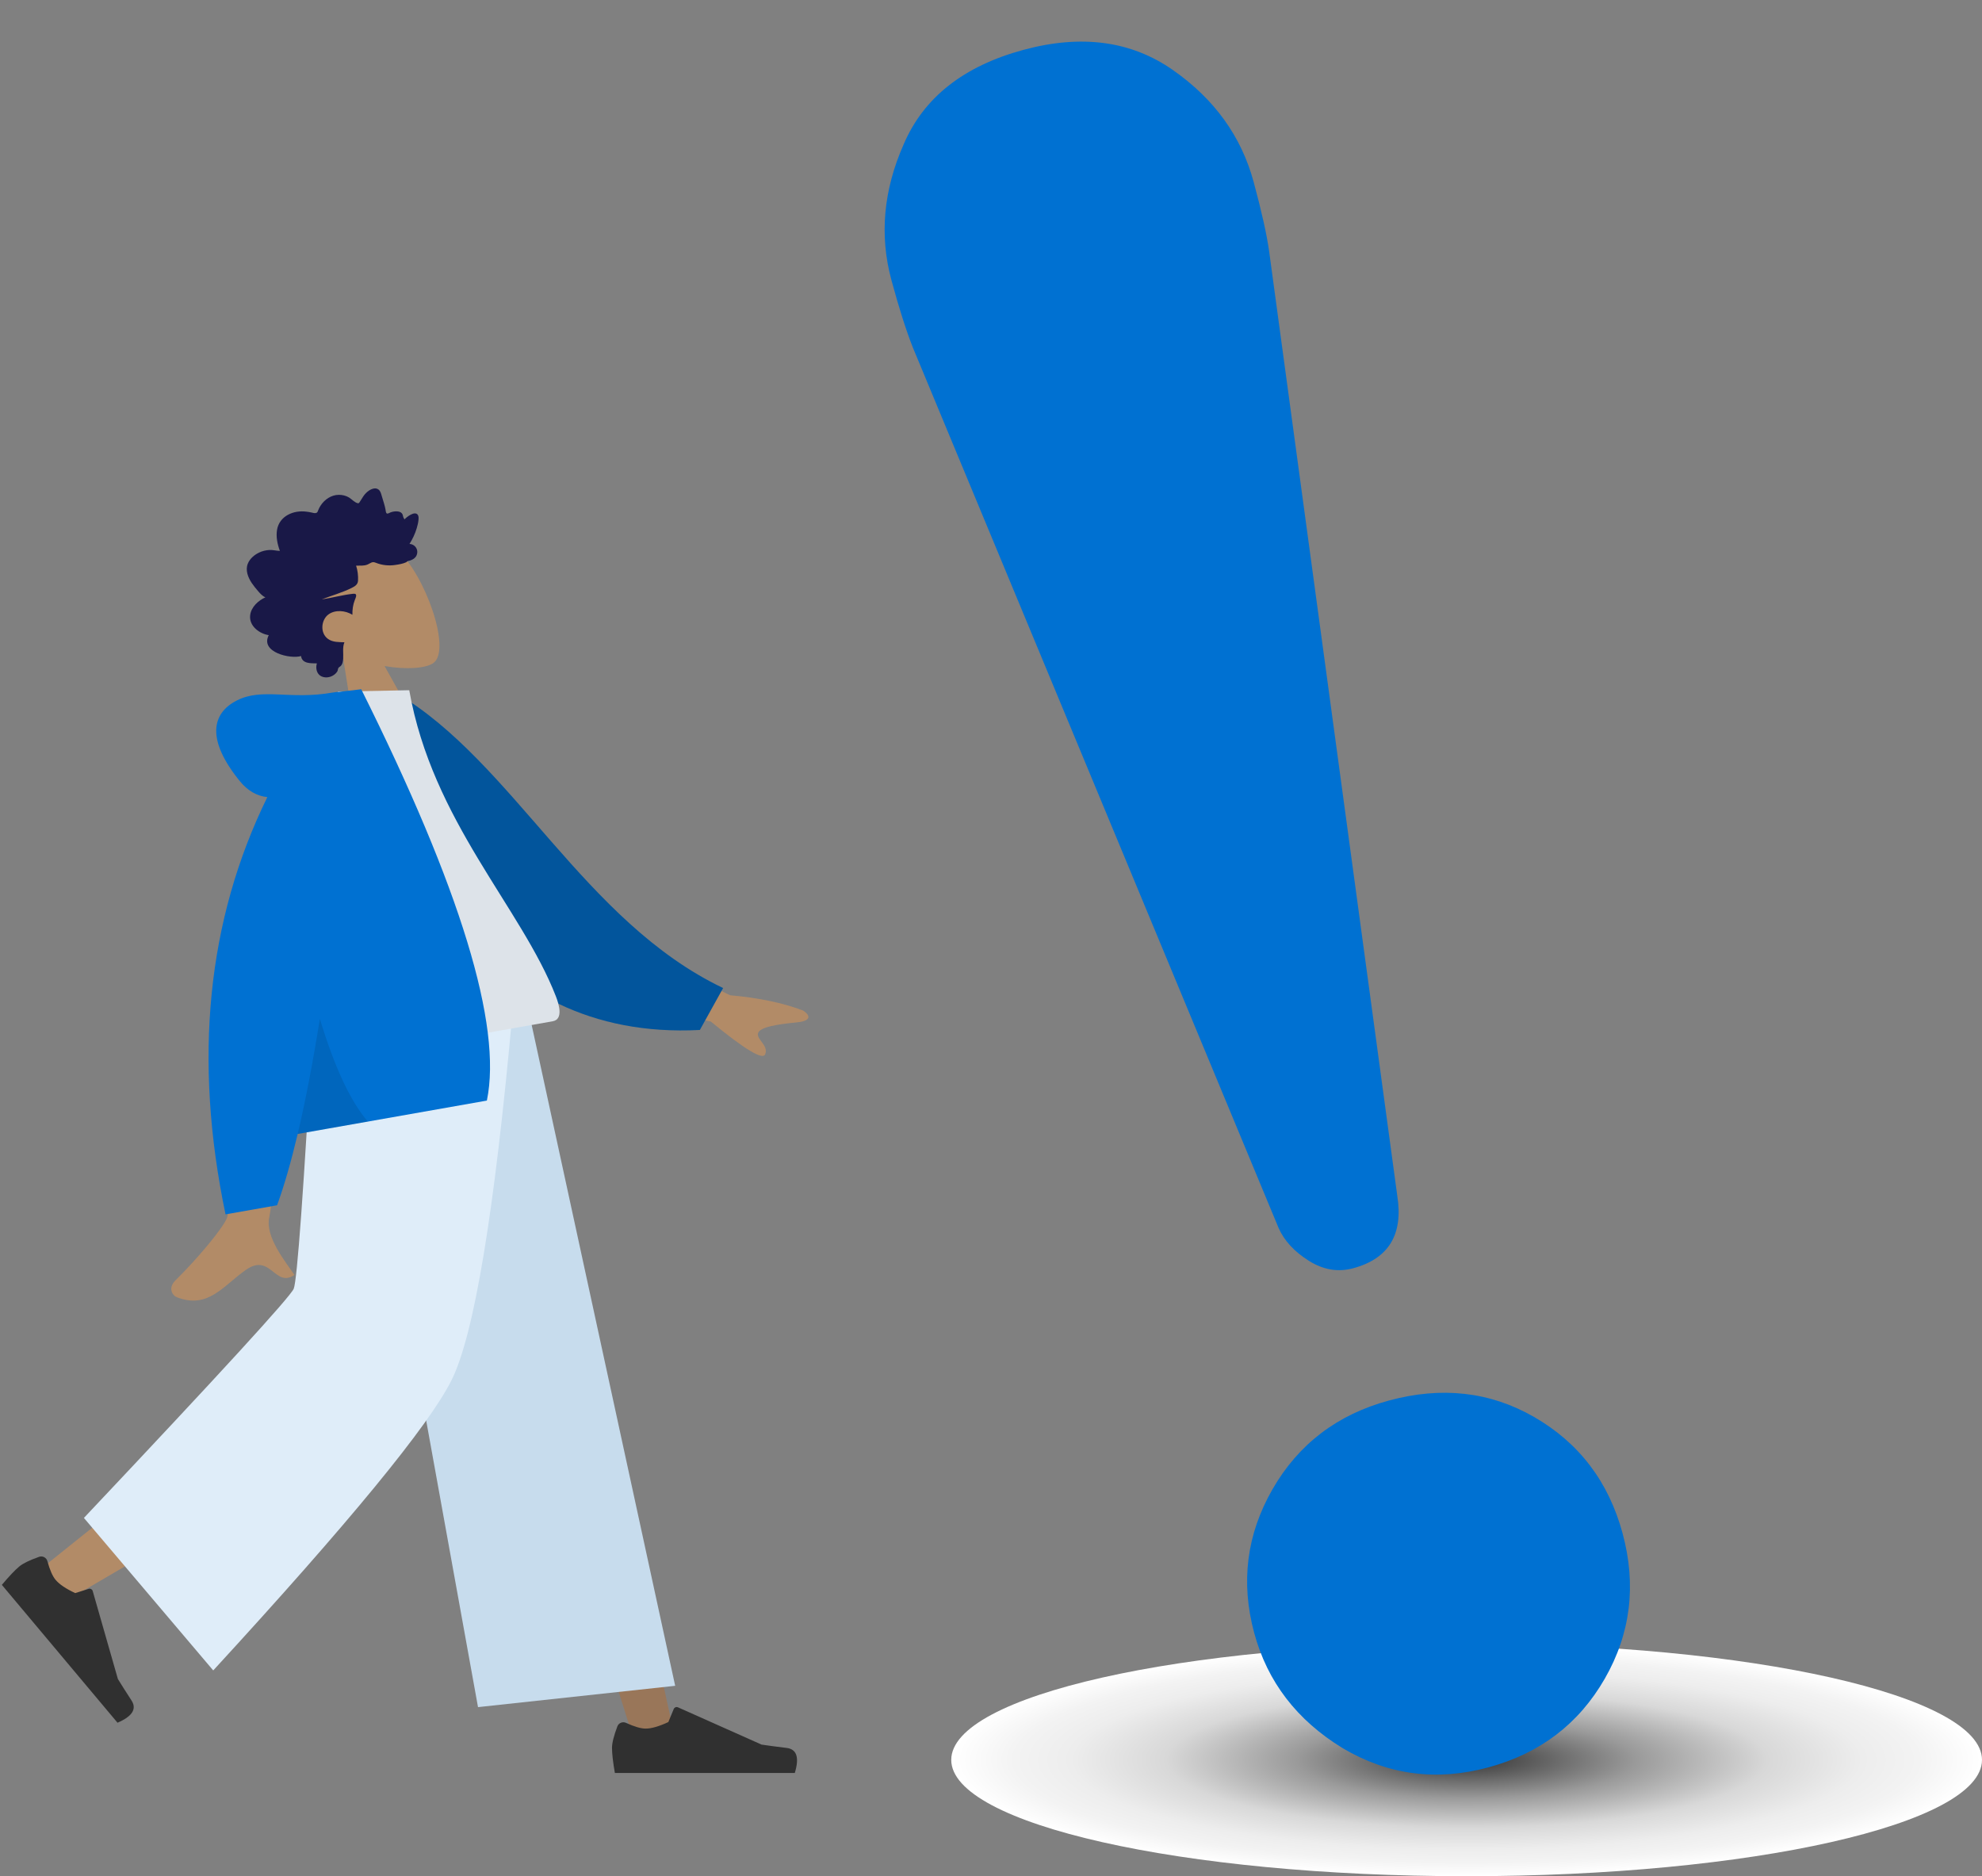 <svg width="673" height="637" viewBox="0 0 673 637" fill="none" xmlns="http://www.w3.org/2000/svg">
<rect x="0" y="0" width="673" height="637" fill="#808080" stroke="none"/>
<g clip-path="url(#clip0_580_878)">
<path fill-rule="evenodd" clip-rule="evenodd" d="M116.178 221.24C109.93 217.855 104.632 212.797 102.441 205.681C96.127 185.178 125.612 178.831 134.911 186.817C144.209 194.803 153.443 220.608 147.153 225.108C144.644 226.903 138.03 227.437 130.583 226.13L144.739 251.488L122.353 260.139L116.178 221.24Z" fill="#B28B67"/>
<path fill-rule="evenodd" clip-rule="evenodd" d="M90.113 202.807C89.113 202.37 88.323 201.5 87.607 200.661C86.863 199.789 86.125 198.903 85.484 197.944C84.203 196.027 83.266 193.616 84.133 191.409C84.829 189.638 86.403 188.356 88.016 187.587C89.091 187.074 90.288 186.789 91.485 186.728C92.672 186.667 93.846 187.006 95.033 187.04C94.198 184.764 93.671 182.249 94.072 179.875C94.458 177.591 95.815 175.869 97.713 174.819C99.66 173.741 101.878 173.437 104.104 173.721C104.661 173.792 105.219 173.877 105.77 174.004C106.232 174.11 106.728 174.261 107.196 174.196C107.718 174.124 107.849 173.755 108.025 173.286C108.232 172.735 108.503 172.216 108.815 171.728C110.191 169.571 112.49 168.015 115.046 168.001C116.223 167.995 117.477 168.272 118.527 168.917C119.462 169.491 120.404 170.612 121.481 170.848C121.937 170.949 122.071 170.53 122.311 170.166C122.671 169.62 122.994 169.046 123.364 168.506C123.884 167.749 124.509 167.091 125.256 166.584C126.348 165.843 128.032 165.267 128.982 166.706C129.339 167.247 129.484 167.916 129.672 168.527C129.931 169.366 130.187 170.205 130.431 171.048C130.616 171.688 130.779 172.313 130.898 172.966C130.961 173.314 130.999 173.994 131.263 174.265C131.594 174.603 132.306 174.063 132.654 173.944C133.341 173.711 134.067 173.567 134.804 173.614C135.375 173.651 136.012 173.784 136.431 174.26C136.689 174.553 136.791 174.916 136.868 175.29C136.959 175.739 137.127 175.931 137.345 176.336C138.08 175.538 140.844 173.327 141.87 174.802C142.211 175.293 142.147 176.022 142.095 176.568C142.003 177.525 141.759 178.461 141.491 179.369C140.931 181.261 140.075 183.037 139.048 184.671C141.029 184.769 142.328 186.816 141.374 188.702C140.953 189.535 140.134 190.001 139.304 190.279C139.001 190.381 138.526 190.432 138.311 190.575C138.196 190.652 138.102 190.811 137.931 190.891C136.811 191.414 135.405 191.639 134.182 191.818C132.001 192.138 129.737 191.921 127.628 191.074C127.087 190.857 126.677 190.77 126.144 190.982C125.677 191.168 125.266 191.474 124.802 191.667C123.575 192.178 122.224 192.004 120.917 192.045C121.447 193.627 121.666 195.511 121.571 197.155C121.493 198.496 120.474 199.081 119.448 199.592C116.169 201.227 112.615 202.19 109.21 203.511C112.796 202.982 116.324 201.972 119.932 201.586C121.563 201.412 120.82 202.844 120.455 203.778C119.853 205.318 119.624 207.025 119.661 208.717C117.235 207.237 113.847 206.953 111.57 208.576C109.054 210.369 108.547 214.904 111.381 216.929C113.026 218.104 115.133 217.989 116.952 218.064C116.226 219.797 116.653 221.776 116.529 223.63C116.468 224.544 116.3 225.616 115.598 226.198C115.338 226.413 114.991 226.557 114.85 226.891C114.675 227.305 114.735 227.669 114.463 228.072C113.376 229.679 111.024 230.497 109.185 229.657C107.523 228.898 107.087 226.849 107.604 225.228C105.766 225.18 102.552 225.446 102.228 222.735C98.709 223.834 88.226 221.488 91.26 215.641C88.18 215.19 84.509 212.596 84.944 208.891C85.278 206.038 87.776 203.855 90.113 202.807Z" fill="#191847"/>
</g>
<path fill-rule="evenodd" clip-rule="evenodd" d="M126.566 343.895L179.733 477.941L215.392 591.266H229.473L174.958 343.895L126.566 343.895Z" fill="#997659"/>
<path fill-rule="evenodd" clip-rule="evenodd" d="M115.86 343.895C115.294 391 107.038 454.419 105.719 457.355C104.839 459.312 74.481 484.205 14.643 532.034L24.341 542.373C94.944 501.365 131.879 478.127 135.146 472.658C140.047 464.454 156.002 388.959 168.812 343.895H115.86Z" fill="#B28B67"/>
<path fill-rule="evenodd" clip-rule="evenodd" d="M13.282 528.562C10.025 529.713 7.781 530.805 6.551 531.838C5.054 533.093 3.08 535.175 0.628 538.082C2.084 539.818 15.175 555.419 39.899 584.884C44.941 582.727 46.522 580.203 44.644 577.314C42.766 574.424 41.229 572.005 40.033 570.055L31.477 540.164C31.313 539.589 30.713 539.256 30.138 539.421C30.128 539.424 30.118 539.427 30.108 539.43L25.543 540.878C22.376 539.402 20.156 537.905 18.884 536.389C17.85 535.156 16.919 533.037 16.093 530.031C15.776 528.877 14.583 528.199 13.43 528.516C13.38 528.53 13.331 528.545 13.282 528.562Z" fill="#303030"/>
<path fill-rule="evenodd" clip-rule="evenodd" d="M209.626 586.14C208.414 589.375 207.808 591.796 207.808 593.402C207.808 595.355 208.134 598.206 208.784 601.953C211.05 601.953 231.416 601.953 269.88 601.953C271.468 596.705 270.551 593.871 267.131 593.452C263.71 593.034 260.868 592.656 258.606 592.319L230.209 579.659C229.663 579.416 229.022 579.661 228.779 580.208C228.775 580.217 228.771 580.226 228.767 580.236L226.941 584.664C223.775 586.141 221.201 586.88 219.222 586.88C217.613 586.88 215.392 586.23 212.557 584.931C211.47 584.432 210.184 584.91 209.685 585.997C209.664 586.044 209.644 586.092 209.626 586.14Z" fill="#303030"/>
<path fill-rule="evenodd" clip-rule="evenodd" d="M162.313 579.593L229.261 572.355L179.644 343.895H119.681L162.313 579.593Z" fill="#C7DCED"/>
<path fill-rule="evenodd" clip-rule="evenodd" d="M28.491 515.355L72.405 567.134C118.659 516.811 145.625 483.976 153.303 468.628C160.981 453.28 167.884 411.702 174.01 343.895H106.503C103.156 403.549 100.901 434.763 99.736 437.539C98.57 440.315 74.822 466.254 28.491 515.355Z" fill="#DFEDF9"/>
<path fill-rule="evenodd" clip-rule="evenodd" d="M209.487 319.041L247.899 337.905C257.565 338.756 265.819 340.479 272.662 343.076C274.358 344.144 276.6 346.518 270.452 347.124C264.304 347.729 257.864 348.641 257.39 350.847C256.916 353.054 261.021 354.869 259.819 357.945C259.018 359.996 252.87 356.292 241.376 346.833L205.227 338.87L209.487 319.041ZM78.988 342.936L101.296 339.092C95.327 385.735 92.033 410.506 91.413 413.405C90.018 419.928 96.876 428.277 99.989 432.866C93.284 437.388 91.944 425.254 83.516 431.121C75.823 436.476 70.689 444.627 59.963 440.391C58.644 439.87 56.855 437.349 59.627 434.644C66.531 427.905 76.19 416.537 77.174 413.183C78.516 408.608 79.121 385.192 78.988 342.936Z" fill="#B28B67"/>
<path fill-rule="evenodd" clip-rule="evenodd" d="M125.927 238.683L134.874 235.482C174.287 258.868 198.311 312.909 245.542 335.453L237.64 349.688C163.28 353.554 133.085 287.794 125.927 238.683Z" fill="#02559C"/>
<path fill-rule="evenodd" clip-rule="evenodd" d="M106.055 361.126C143.042 354.605 170.248 349.807 187.675 346.734C191.405 346.077 189.757 340.842 188.741 338.233C177.016 308.121 146.794 278.762 138.961 234.337L114.77 234.815C100.792 269.413 100.823 308.97 106.055 361.126Z" fill="#DDE3E9"/>
<path fill-rule="evenodd" clip-rule="evenodd" d="M90.775 270.631C87.183 270.256 84.073 268.452 81.445 265.22C70.115 251.287 71.723 242.233 80.426 237.815C89.129 233.397 98.346 237.711 112.997 235.127C113.794 234.987 114.533 234.908 115.213 234.89L122.657 234.009C156.378 301.594 170.599 348.144 165.321 373.661L101.08 384.988C98.831 394.491 96.499 402.564 94.084 409.207L76.579 412.293C65.586 359.579 70.318 312.359 90.775 270.631Z" fill="#0071D2"/>
<path fill-rule="evenodd" clip-rule="evenodd" d="M108.611 345.897C113.598 362.362 119.034 373.991 124.921 380.785L101.08 384.988C103.704 373.904 106.214 360.873 108.611 345.897Z" fill="black" fill-opacity="0.1"/>
<path d="M673 597.5C673 619.315 594.65 637 498 637C401.35 637 323 619.315 323 597.5C323 575.685 401.35 558 498 558C594.65 558 673 575.685 673 597.5Z" fill="url(#paint0_radial_580_878)"/>
<path d="M434.148 416.902C436.043 421.203 439.448 424.911 444.372 428.02C449.263 431.129 454.311 431.989 459.486 430.588C471.55 427.324 476.535 419.12 474.455 405.994L430.942 85.314C430.146 79.633 428.393 71.78 425.687 61.781C421.489 46.271 412.34 33.596 398.196 23.725C384.067 13.872 367.18 11.609 347.539 16.925C327.189 22.432 313.641 33.117 306.848 48.993C299.968 64.552 298.577 79.906 302.681 95.07C305.2 104.378 307.622 112.039 309.989 118.047L434.148 416.902Z" fill="#0071D2"/>
<path d="M520.853 481.047C505.965 472.502 489.549 470.645 471.637 475.493C454.072 480.246 440.882 490.311 432.081 505.628C423.282 520.955 421.223 537.22 425.885 554.45C430.361 570.987 440.345 584.004 455.859 593.493C471.279 602.638 487.785 604.818 505.348 600.065C522.914 595.311 536.092 585.284 544.909 569.941C553.694 554.638 555.721 538.176 550.964 520.601C546.208 503.024 536.161 489.85 520.853 481.047Z" fill="#0071D2"/>
<defs>
<radialGradient id="paint0_radial_580_878" cx="0" cy="0" r="1" gradientUnits="userSpaceOnUse" gradientTransform="translate(498 597.5) scale(175 39.5)">
<stop offset="0.024" stop-color="#3C3C3C"/>
<stop offset="0.329" stop-color="#9A9A9A"/>
<stop offset="0.584" stop-color="#D8D8D8"/>
<stop offset="0.769" stop-color="#EDEDED"/>
<stop offset="0.879" stop-color="#F3F3F3"/>
<stop offset="1" stop-color="white"/>
</radialGradient>
<clipPath id="clip0_580_878">
<rect width="66" height="89" fill="white" transform="translate(74.415 183.25) rotate(-21.128)"/>
</clipPath>
</defs>
</svg>
